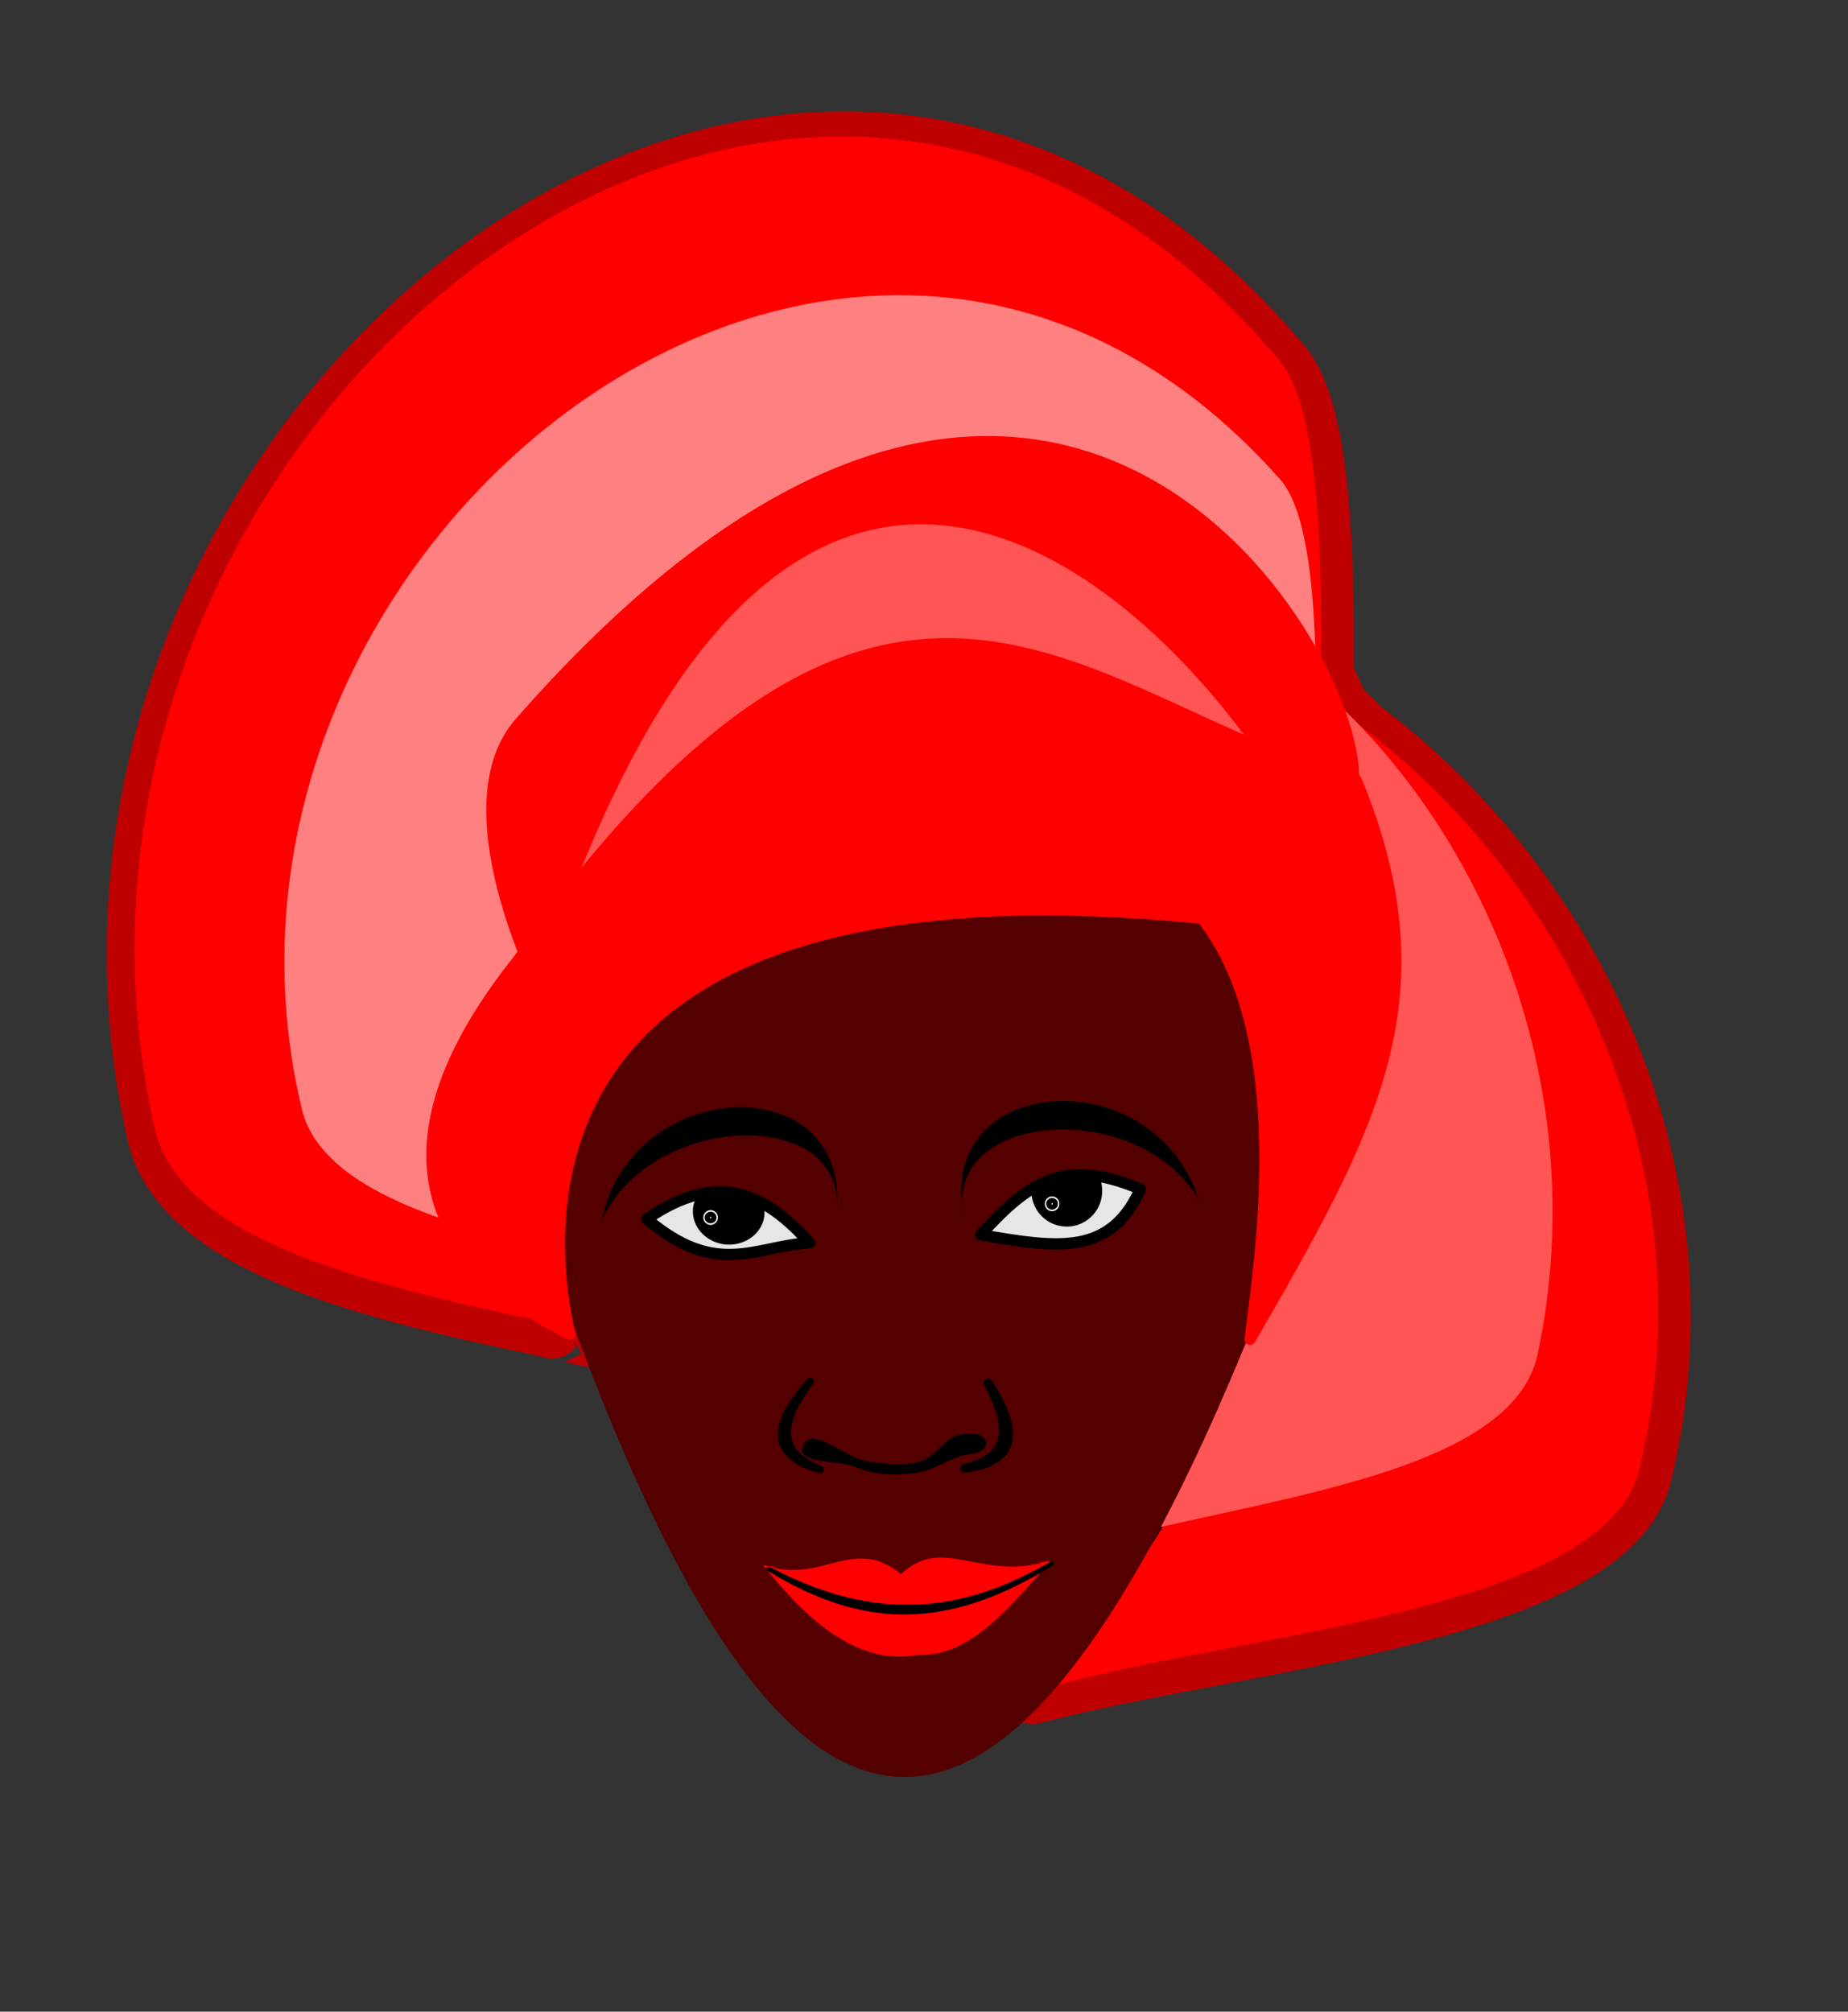 <?xml version="1.0" encoding="UTF-8" standalone="no"?>
<!-- Created with Inkscape (http://www.inkscape.org/) -->

<svg
   xmlns:dc="http://purl.org/dc/elements/1.1/"
   xmlns:cc="http://creativecommons.org/ns#"
   xmlns:rdf="http://www.w3.org/1999/02/22-rdf-syntax-ns#"
   xmlns:svg="http://www.w3.org/2000/svg"
   xmlns="http://www.w3.org/2000/svg"
   xmlns:sodipodi="http://sodipodi.sourceforge.net/DTD/sodipodi-0.dtd"
   xmlns:inkscape="http://www.inkscape.org/namespaces/inkscape"
   width="423.75"
   height="461.127"
   id="svg2"
   version="1.1"
   inkscape:version="0.48.4 r9939"
   sodipodi:docname="woman icon.svg">
  <rect width="100%" height="100%" fill="#333333" stroke="none"/>
  <defs
     id="defs4" />
  <sodipodi:namedview
     id="base"
     pagecolor="#ffffff"
     bordercolor="#666666"
     borderopacity="1.0"
     inkscape:pageopacity="0.0"
     inkscape:pageshadow="2"
     inkscape:zoom="1.4"
     inkscape:cx="177.37121"
     inkscape:cy="175.27945"
     inkscape:document-units="px"
     inkscape:current-layer="layer1"
     showgrid="false"
     fit-margin-top="0"
     fit-margin-left="0"
     fit-margin-right="0"
     fit-margin-bottom="0"
     inkscape:window-width="1600"
     inkscape:window-height="838"
     inkscape:window-x="-8"
     inkscape:window-y="-8"
     inkscape:window-maximized="1" />
  <g
     inkscape:label="Capa 1"
     inkscape:groupmode="layer"
     id="layer1"
     transform="translate(-120.969,-92.467)">
    <g
       id="g3885">
      <path
         sodipodi:nodetypes="sscccccccscccss"
         inkscape:connector-curvature="0"
         id="path4110-9-4-4"
         d="m 313.332,124.932 c -93.486,0.935 -182.397,112.041 -156.375,227.281 5.753,25.478 48.202,35.827 90.594,44.625 -0.005,0.039 -0.026,0.087 -0.031,0.125 0.02,-0.04 29.337,6.481 16.225,2.905 15.741,2.647 -3.384,-0.757 -2.796,-0.635 1.388,0.749 15.963,3.001 8.353,2.724 19.163,3.91 -4.105,-2.295 -9.185,-2.932 94.732,-114.506 105.063,-29.744 97.493,81.729 47.553,-12.5 132.113,-18.418 139.816,-50.479 16.261,-67.678 -15.383,-133.731 -64.25,-170.469 -1.747,-1.82 -3.557,-3.577 -5.375,-5.281 -0.959,-2.418 -2.083,-4.937 -3.375,-7.5 0.319,-30.138 -1.032,-60.582 -9.5,-70.688 -30.596,-36.51 -66.411,-51.758 -101.594,-51.406 z"
         style="fill:#000000;fill-opacity:1;stroke:#be0000;stroke-width:13.871;stroke-linecap:round;stroke-linejoin:round;stroke-miterlimit:4;stroke-opacity:1;stroke-dasharray:none;" />
      <path
         sodipodi:nodetypes="cccssc"
         inkscape:connector-curvature="0"
         id="path4110-9-4"
         d="m 311.168,411.182 c -10.477,-10.453 -46.766,-41.306 -46.635,-75.535 101.216,-106.928 145.18,-51.641 158.626,-22.438 -2.794,-21.234 7.768,-118.32 -8.747,-138.026 -111.894,-133.521 -293.8,17.266 -257.984,175.875 8.941,39.595 106.622,42.719 154.74,60.125 z"
         style="fill:#ff0000;fill-opacity:1;stroke:none;stroke-width:2.571;stroke-miterlimit:4;stroke-opacity:1;stroke-dasharray:none" />
      <path
         sodipodi:nodetypes="cccssc"
         inkscape:connector-curvature="0"
         id="path4110-9-4-8"
         d="m 324.721,396.029 c -9.11,-8.579 -40.663,-33.902 -40.549,-61.996 88.008,-87.761 126.235,-42.385 137.926,-18.416 -2.43,-17.428 6.754,-97.111 -7.605,-113.286 -97.292,-109.588 -255.46,14.171 -224.318,144.35 7.774,32.498 92.708,35.062 134.547,49.348 z"
         style="fill:#ff8080;fill-opacity:1;stroke:none;stroke-width:2.571;stroke-miterlimit:4;stroke-opacity:1;stroke-dasharray:none" />
      <path
         sodipodi:nodetypes="cccssc"
         inkscape:connector-curvature="0"
         id="path4110-9"
         d="m 351.931,482.082 c 9.816,-9.204 43.814,-36.37 43.692,-66.509 -94.829,-94.15 -136.018,-45.47 -148.615,-19.757 2.618,-18.696 -7.278,-104.181 8.195,-121.533 104.832,-117.566 275.259,15.202 241.703,154.859 -8.377,34.864 -99.893,37.614 -144.974,52.94 z"
         style="fill:#ff0000;fill-opacity:1;stroke:none;stroke-width:2.571;stroke-miterlimit:4;stroke-opacity:1;stroke-dasharray:none" />
      <path
         sodipodi:nodetypes="cccssc"
         inkscape:connector-curvature="0"
         id="path4110-9-8"
         d="m 358.464,450.578 c 7.794,-8.299 34.787,-32.796 34.69,-59.972 -75.291,-84.897 -107.994,-41.001 -117.995,-17.815 2.079,-16.859 -5.778,-93.941 6.506,-109.588 83.233,-106.011 218.545,13.708 191.904,139.638 -6.651,31.437 -79.312,33.917 -115.104,47.737 z"
         style="fill:#ff5555;fill-opacity:1;stroke:none;stroke-width:2.571;stroke-miterlimit:4;stroke-opacity:1;stroke-dasharray:none" />
      <path
         inkscape:connector-curvature="0"
         id="path4076"
         d="m 319.556,250.233 c -45.846,-0.499 -87.922,42.292 -69.531,139.5 43.769,121.45 93.593,168.471 159.25,4.094 15.542,-90.263 -39.364,-143.046 -89.719,-143.594 z"
         style="fill:#550000;fill-opacity:1;stroke:none;stroke-width:2.5;stroke-linecap:round;stroke-linejoin:round;stroke-miterlimit:4;stroke-opacity:1;stroke-dasharray:none" />
      <path
         sodipodi:nodetypes="ssacsaas"
         inkscape:connector-curvature="0"
         id="path3777"
         d="m 341.52,422.195 c 4.893,-0.909 6.449,2.003 2.131,2.581 -5.552,0.743 -8.545,3.968 -13.146,4.456 -4.561,0.484 -8.524,0.556 -13.669,-1.583 -3.491,-1.347 -13.524,-0.793 -10.438,-4.022 1.817,-1.901 8.515,3.88 13.074,4.672 4.264,0.74 8.844,1.272 12.984,0.009 3.485,-1.064 5.768,-5.499 9.064,-6.112 z"
         style="fill:#000000;stroke:#000000;stroke-linecap:round;stroke-linejoin:round;stroke-opacity:1;stroke-width:1.9;stroke-miterlimit:4;stroke-dasharray:none" />
      <path
         sodipodi:nodetypes="ccc"
         inkscape:connector-curvature="0"
         id="path3779"
         d="m 345.835,375.506 c 10.575,-11.528 18.795,-18.085 36.618,-10.45 -6.924,15.264 -18.759,13.587 -36.618,10.45 z"
         style="fill:#e6e6e6;stroke:#000000;stroke-width:2.6;stroke-linecap:round;stroke-linejoin:round;stroke-miterlimit:4;stroke-opacity:1;stroke-dasharray:none" />
      <path
         sodipodi:nodetypes="ccc"
         inkscape:connector-curvature="0"
         id="path3781"
         d="m 306.563,377.336 c -12.587,0.846 -21.294,8.118 -37.282,-5.45 16.407,-11.224 27.056,-5.891 37.282,5.45 z"
         style="fill:#e6e6e6;stroke:#000000;stroke-width:2.6;stroke-linecap:round;stroke-linejoin:round;stroke-miterlimit:4;stroke-opacity:1;stroke-dasharray:none" />
      <path
         inkscape:connector-curvature="0"
         id="path3779-1"
         d="m 372.214,361.911 c 0.172,0.322 0.421,0.589 0.546,0.936 0.338,0.937 0.492,1.968 0.437,3.027 -0.055,1.059 -0.314,2.037 -0.747,2.934 -0.433,0.897 -1.024,1.692 -1.749,2.35 -0.726,0.658 -1.588,1.187 -2.52,1.527 -0.932,0.341 -1.943,0.494 -2.996,0.439 -1.052,-0.055 -2.042,-0.312 -2.934,-0.747 -0.892,-0.435 -1.695,-1.051 -2.348,-1.781 -0.654,-0.73 -1.158,-1.581 -1.496,-2.519 -0.338,-0.937 -0.494,-1.937 -0.439,-2.996 0.006,-0.121 0.069,-0.221 0.08,-0.34 4.064,-2.437 8.582,-3.516 14.166,-2.831 z"
         style="fill:#000000;stroke:#000000;stroke-width:1px;stroke-linecap:butt;stroke-linejoin:miter;stroke-opacity:1" />
      <path
         inkscape:connector-curvature="0"
         id="path3781-4"
         d="m 295.423,368.325 c 0.268,0.803 0.435,1.658 0.367,2.54 -0.074,0.967 -0.369,1.853 -0.824,2.661 -0.455,0.808 -1.069,1.52 -1.816,2.101 -0.747,0.581 -1.632,1.032 -2.583,1.316 -0.951,0.284 -1.974,0.424 -3.041,0.342 -1.066,-0.082 -2.086,-0.378 -2.983,-0.803 -0.897,-0.425 -1.673,-1.004 -2.324,-1.691 -0.65,-0.687 -1.148,-1.484 -1.475,-2.353 -0.327,-0.868 -0.484,-1.788 -0.41,-2.755 0.074,-0.967 0.372,-1.883 0.827,-2.691 0.087,-0.155 0.256,-0.249 0.355,-0.397 5.197,-1.354 9.716,-0.526 13.907,1.73 z"
         style="fill:#000000;stroke:#000000;stroke-width:0.954px;stroke-linecap:butt;stroke-linejoin:miter;stroke-opacity:1" />
      <path
         sodipodi:nodetypes="cccc"
         inkscape:connector-curvature="0"
         id="path3835-2"
         d="m 361.609,450.221 c -15.869,4.992 -24.073,-6.148 -34.032,3.079 -11.136,-9.117 -17.901,2.565 -31.591,-2.101 24.925,32.043 43.336,23.943 65.623,-0.977 z"
         style="fill:#ff0000;fill-opacity:1;stroke:none" />
      <path
         sodipodi:nodetypes="ccccccc"
         inkscape:connector-curvature="0"
         id="path3835-2-5"
         d="m 361.692,450.416 c -21.421,25.517 -31.123,30.722 -64.868,1.931 21.539,8.931 42.348,11.77 63.281,-1.676 -3.124,-0.096 0.336,-0.165 1.587,-0.255 z m -65.467,1.164 c -0.056,-0.071 -0.117,-0.13 -0.173,-0.201 3.728,0.14 3.255,0.555 0.173,0.201 z"
         style="fill:#ff0000;fill-opacity:1;stroke:none" />
      <path
         sodipodi:nodetypes="ccc"
         inkscape:connector-curvature="0"
         id="path3959"
         d="m 347.533,409.485 c 4.663,8.975 6.308,16.801 -5.347,19.56 12.17,-1.493 12.496,-8.718 5.347,-19.56 z"
         style="fill:#000000;stroke:#000000;stroke-linecap:round;stroke-linejoin:round;stroke-opacity:1;stroke-width:2;stroke-miterlimit:4;stroke-dasharray:none" />
      <path
         sodipodi:nodetypes="ccc"
         inkscape:connector-curvature="0"
         id="path3959-5"
         d="m 306.727,409.183 c -5.975,8.161 -8.791,15.645 2.309,20.146 -11.801,-3.327 -11.024,-10.518 -2.309,-20.146 z"
         style="fill:#000000;stroke:#000000;stroke-linecap:round;stroke-linejoin:round;stroke-opacity:1;stroke-width:1.7;stroke-miterlimit:4;stroke-dasharray:none" />
      <path
         sodipodi:nodetypes="ccsc"
         inkscape:connector-curvature="0"
         id="path4110-5-8"
         d="M 393.047,244.12 C 246.717,230.34 245.154,302.627 252.483,334.194 241.609,315.966 224.265,276.282 240.194,258.115 408.24,66.479 482.636,376.527 393.047,244.12 z"
         style="fill:#ff0000;fill-opacity:1;stroke:#ff0000;stroke-width:2.571;stroke-miterlimit:4;stroke-opacity:1;stroke-dasharray:none" />
      <path
         sodipodi:nodetypes="ccsc"
         inkscape:connector-curvature="0"
         id="path4110-5"
         d="M 396.765,268.23 C 254.871,255.665 249.696,315.221 256.87,343.328 246.288,327.084 234.78,344.906 249.298,304.564 335.996,63.658 483.907,386.247 396.765,268.23 z"
         style="fill:#ff5555;stroke:none" />
      <path
         sodipodi:nodetypes="cccccc"
         inkscape:connector-curvature="0"
         id="path4110"
         d="m 407.615,399.481 c 1.893,-16.065 10.838,-68.589 -11.019,-96.515 -150.401,-14.993 -152.598,61.769 -144.994,95.31 -25.298,-12.515 -50.263,-37.593 -11.593,-85.995 86.921,-121.92 130.976,-56.005 191.97,-40.918 20.386,49.66 3.774,79.387 -24.363,128.118 z"
         style="fill:#ff0000;fill-opacity:1;stroke:#ff0000;stroke-width:2.574;stroke-linecap:round;stroke-linejoin:round;stroke-miterlimit:4;stroke-opacity:1;stroke-dasharray:none" />
      <path
         sodipodi:nodetypes="ccc"
         inkscape:connector-curvature="0"
         d="m 258.95,372.291 c 11.129,-25.023 56.716,-26.521 53.854,-1.579 3.66,-33.746 -47.164,-31.861 -53.854,1.579 z"
         style="fill:#000000;stroke:none"
         id="path3979-1-1" />
      <path
         sodipodi:nodetypes="ccc"
         inkscape:connector-curvature="0"
         d="m 395.795,367.419 c -13.782,-23.666 -59.262,-20.201 -53.707,4.283 -7.306,-33.148 43.422,-36.798 53.707,-4.283 z"
         style="fill:#000000;stroke:none"
         id="path3979-1-1-7" />
      <path
         sodipodi:nodetypes="ccc"
         inkscape:connector-curvature="0"
         id="path3835-2-5-4"
         d="m 362.123,450.886 c -24.578,15.252 -43.744,14.14 -64.868,1.216 28.01,14.932 48.665,8.105 64.868,-1.216 z"
         style="fill:#000000;fill-opacity:1;stroke:#000000;stroke-linecap:round;stroke-linejoin:round;stroke-opacity:1" />
      <path
         transform="matrix(0.218,0,0,0.218,247.945,310.099)"
         d="m 165.714,281.93 a 0.714,0.804 0 1 1 -1.429,0 0.714,0.804 0 1 1 1.429,0 z"
         sodipodi:ry="0.8035714"
         sodipodi:rx="0.71428573"
         sodipodi:cy="281.93027"
         sodipodi:cx="165"
         id="path3059"
         style="fill:#ffffff;fill-opacity:1;stroke:#ffffff;stroke-width:13.871;stroke-linecap:round;stroke-linejoin:round;stroke-miterlimit:4;stroke-opacity:1;stroke-dasharray:none;stroke-dashoffset:0"
         sodipodi:type="arc" />
      <path
         transform="matrix(0.218,0,0,0.218,326.249,306.955)"
         d="m 165.714,281.93 a 0.714,0.804 0 1 1 -1.429,0 0.714,0.804 0 1 1 1.429,0 z"
         sodipodi:ry="0.8035714"
         sodipodi:rx="0.71428573"
         sodipodi:cy="281.93027"
         sodipodi:cx="165"
         id="path3059-1"
         style="fill:#ffffff;fill-opacity:1;stroke:#ffffff;stroke-width:13.871;stroke-linecap:round;stroke-linejoin:round;stroke-miterlimit:4;stroke-opacity:1;stroke-dasharray:none;stroke-dashoffset:0"
         sodipodi:type="arc" />
    </g>
  </g>
</svg>

